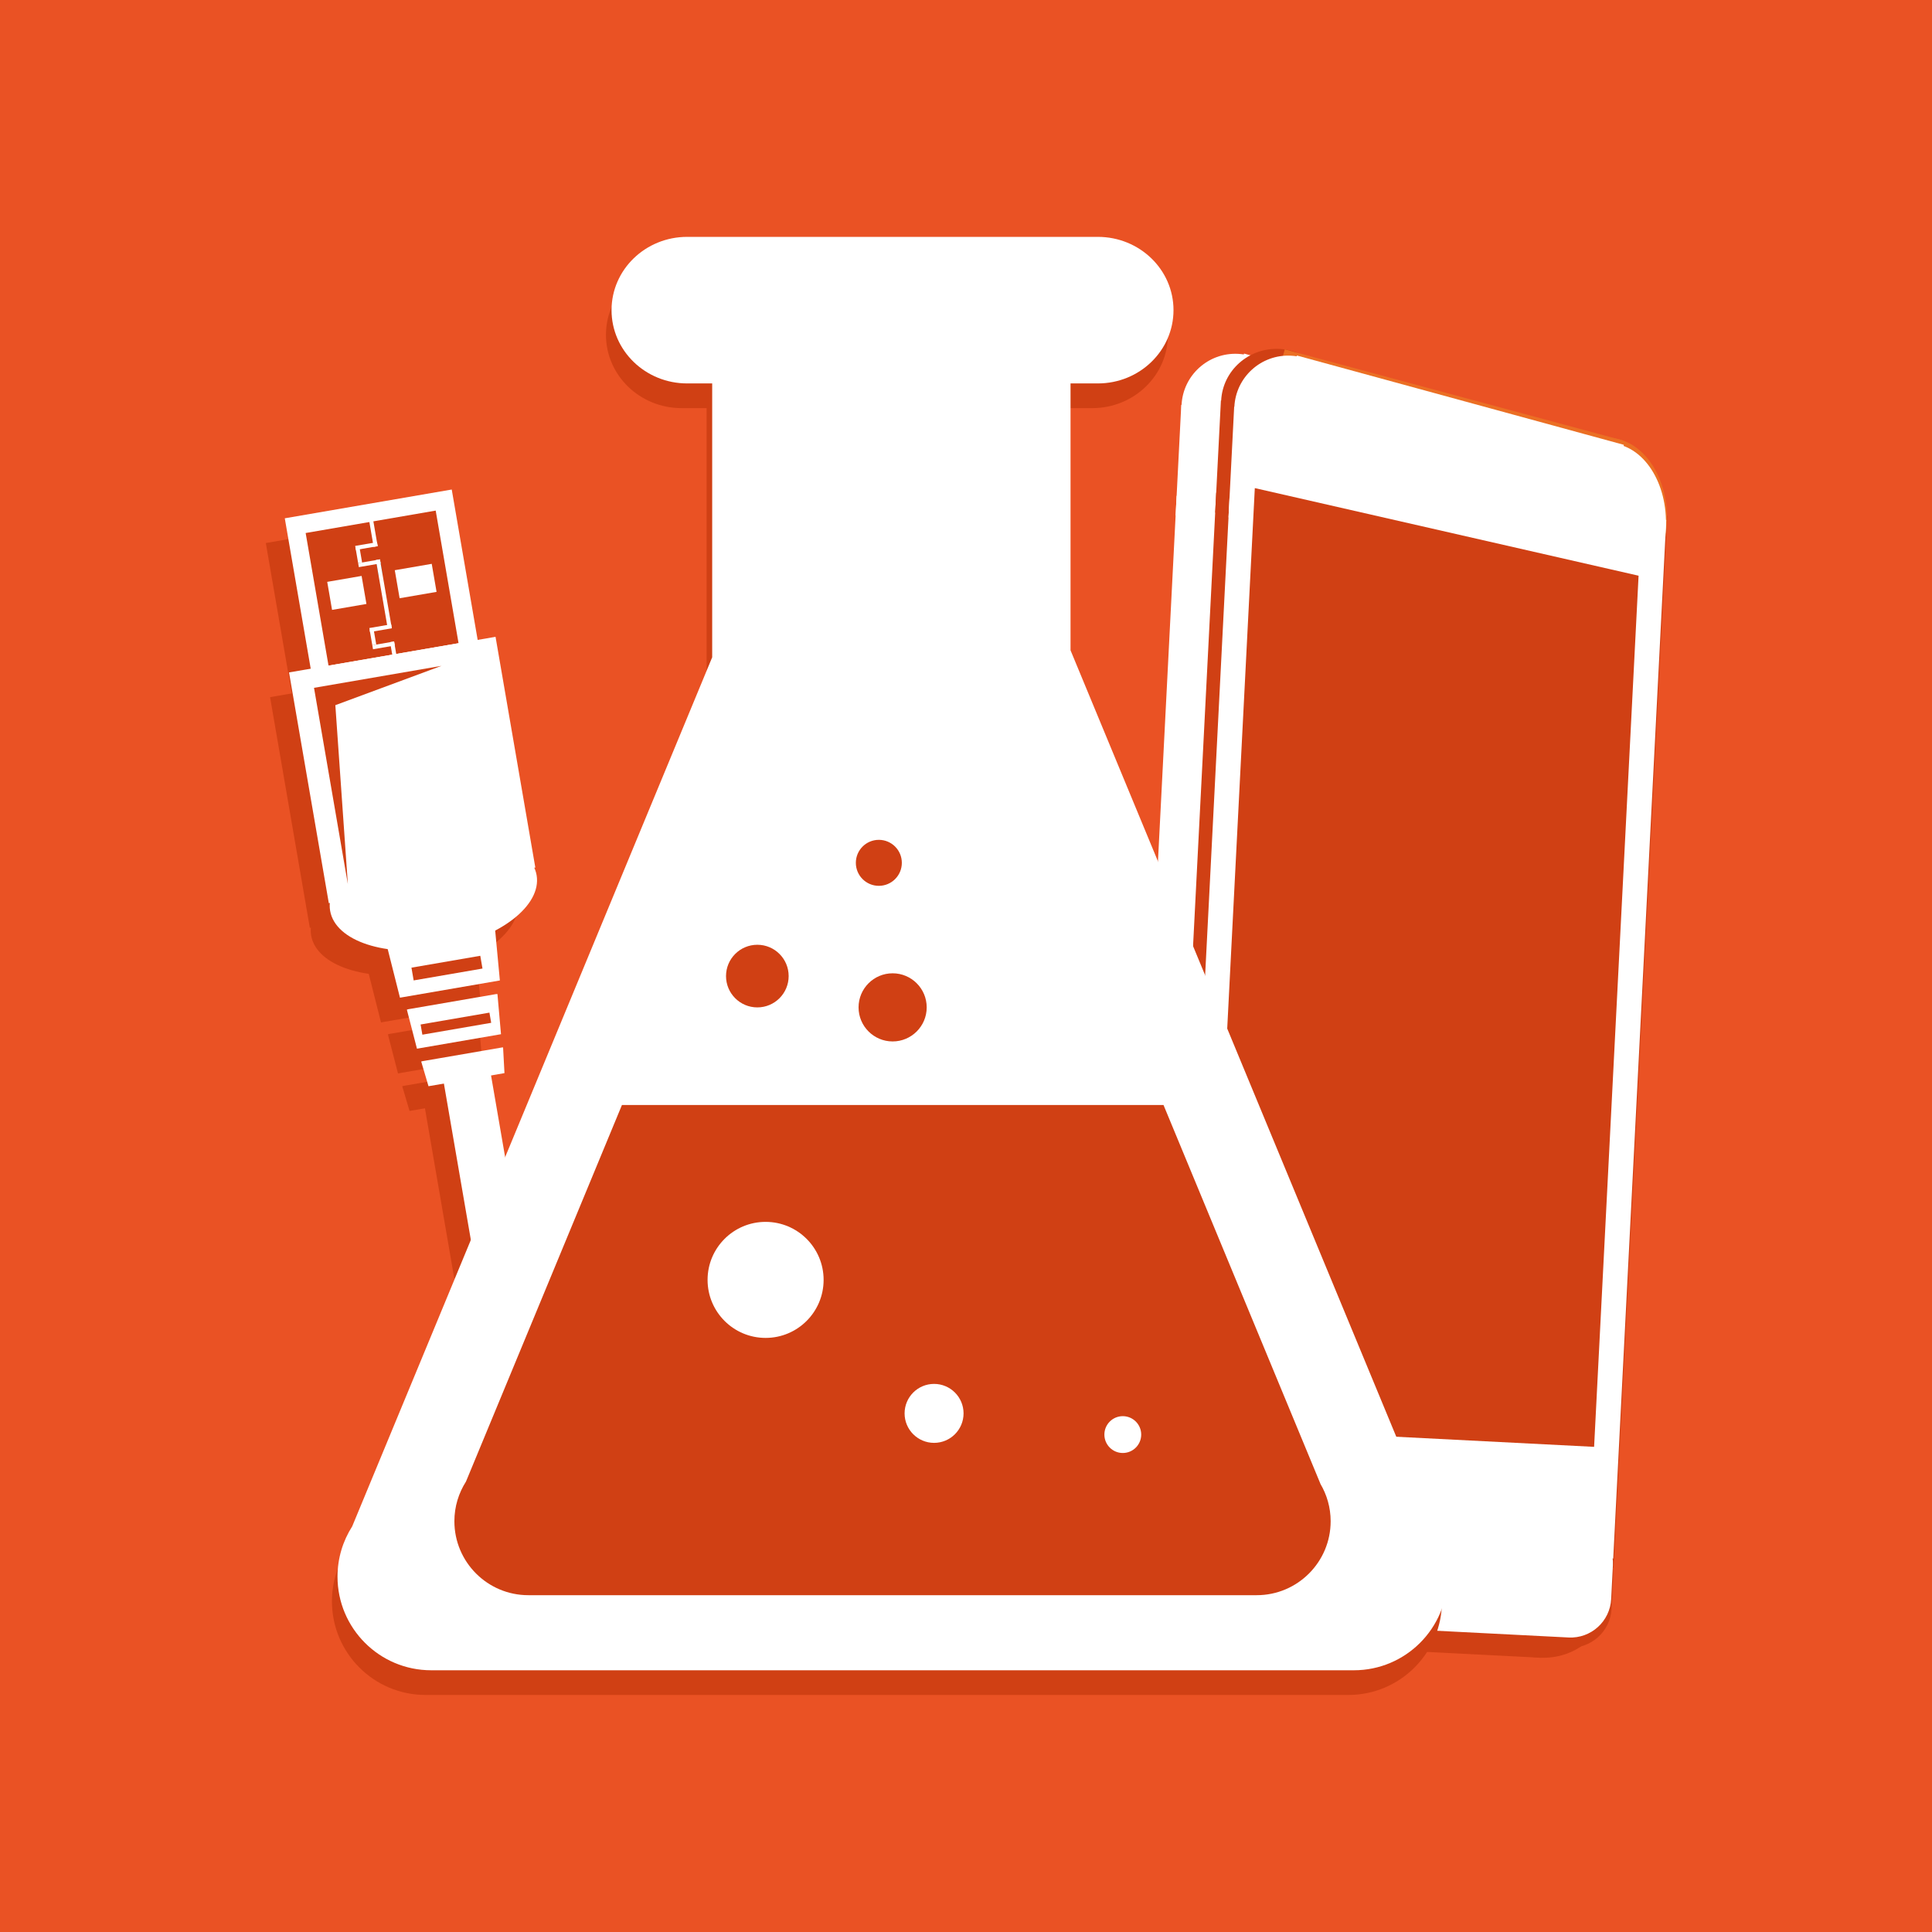 <?xml version="1.0" encoding="UTF-8" standalone="no"?>
<!-- Created with Inkscape (http://www.inkscape.org/) -->

<svg
   xmlns:dc="http://purl.org/dc/elements/1.1/"
   xmlns:cc="http://creativecommons.org/ns#"
   xmlns:rdf="http://www.w3.org/1999/02/22-rdf-syntax-ns#"
   xmlns:svg="http://www.w3.org/2000/svg"
   xmlns="http://www.w3.org/2000/svg"
   version="1.1"
   width="400"
   height="400"
   viewBox="0 0 400 400"
   id="Layer_1"
   xml:space="preserve"><defs
     id="defs173" /><rect
     width="400"
     height="400"
     x="0"
     y="-1.1946506e-05"
     id="rect4324"
     style="fill:#ea5224;fill-opacity:1;stroke:none" /><g
     transform="translate(819.63,146.791)"
     id="g5007"><g
       transform="matrix(6.666,0,0,6.666,-989.781,-212.258)"
       id="g5-5"><g
         transform="matrix(0.999,0.051,-0.051,0.999,3.795,-4.098)"
         id="g11-0"><g
           id="g13-0"><rect
             width="13.58"
             height="32.288"
             x="59.676"
             y="26.301"
             id="rect15-4"
             style="fill:#ffffff" /><circle
             cx="61.357"
             cy="23.474"
             r="1.672"
             id="circle17-9"
             style="fill:#ffffff" /><ellipse
             cx="71.409"
             cy="26.558"
             rx="1.847"
             ry="2.547"
             id="ellipse19-1"
             style="fill:#ffffff" /><rect
             width="3.01"
             height="3.44"
             x="59.676"
             y="23.474"
             id="rect21-2"
             style="fill:#ffffff" /><rect
             width="10.521"
             height="2.519"
             x="61.121"
             y="22.908"
             transform="matrix(0.977,0.214,-0.214,0.977,6.729,-13.677)"
             id="rect23-2"
             style="fill:#ffffff" /><rect
             width="8.217"
             height="4.185"
             x="61.776"
             y="24.009"
             id="rect25-6"
             style="fill:#ffffff" /></g><g
           id="g27-2"><circle
             cx="62.349"
             cy="59.159"
             r="2.673"
             id="circle29-1"
             style="fill:#eb6f24" /><rect
             width="10.48"
             height="2.852"
             x="62.35"
             y="58.904"
             id="rect31-0"
             style="fill:#d04014;fill-opacity:1" /><ellipse
             cx="72.774"
             cy="59.971"
             rx="1.973"
             ry="1.784"
             id="ellipse33-8"
             style="fill:#d04014;fill-opacity:1" /><rect
             width="8.689"
             height="3.116"
             x="63.441"
             y="56.721"
             id="rect35-8"
             style="fill:#eb6f24" /><rect
             width="0.302"
             height="1.143"
             x="59.676"
             y="58.069"
             id="rect37-8"
             style="fill:#eb6f24" /></g></g><g
         transform="matrix(0.999,0.051,-0.051,0.999,3.789,-4.091)"
         id="g39-9"><rect
           width="14.026"
           height="32.714"
           x="60.904"
           y="26.133"
           id="rect41-3"
           style="fill:#d04014;fill-opacity:1" /><path
           d="m 74.93,60.123 c 0,0.705 -0.582,1.276 -1.301,1.276 H 62.206 c -0.718,0 -1.302,-0.571 -1.302,-1.276 V 59.06 c 0,-0.705 0.583,-1.276 1.302,-1.276 h 11.423 c 0.719,0 1.301,0.571 1.301,1.276 v 1.063 z"
           id="path43-7"
           style="fill:#d04014;fill-opacity:1" /><ellipse
           cx="62.639"
           cy="23.269"
           rx="1.727"
           ry="1.693"
           id="ellipse45-3"
           style="fill:#d04014;fill-opacity:1" /><ellipse
           cx="73.021"
           cy="26.392"
           rx="1.908"
           ry="2.581"
           id="ellipse47-6"
           style="fill:#eb6f24" /><rect
           width="3.109"
           height="3.485"
           x="60.904"
           y="23.269"
           id="rect49-8"
           style="fill:#d04014;fill-opacity:1" /><polygon
           points="72.86,26.359 62.244,24.073 62.803,21.582 73.417,23.868 "
           id="polygon51-6"
           style="fill:#eb6f24" /><rect
           width="8.487"
           height="4.238"
           x="63.073"
           y="23.812"
           id="rect53-1"
           style="fill:#eb6f24" /></g><g
         transform="matrix(0.999,0.051,-0.051,0.999,3.789,-4.091)"
         id="g55-7"><rect
           width="13.578"
           height="32.288"
           x="61.325"
           y="26.269"
           id="rect57-4"
           style="fill:#ffffff" /><path
           d="m 74.903,59.816 c 0,0.695 -0.564,1.26 -1.26,1.26 h -11.06 c -0.696,0 -1.259,-0.564 -1.259,-1.26 v -1.05 c 0,-0.695 0.563,-1.26 1.259,-1.26 h 11.06 c 0.696,0 1.26,0.564 1.26,1.26 v 1.05 z"
           id="path59-4"
           style="fill:#ffffff" /><circle
           cx="63.004"
           cy="23.441"
           r="1.673"
           id="circle61-8"
           style="fill:#ffffff" /><ellipse
           cx="73.056"
           cy="26.525"
           rx="1.847"
           ry="2.547"
           id="ellipse63-1"
           style="fill:#ffffff" /><rect
           width="3.009"
           height="3.44"
           x="61.325"
           y="23.441"
           id="rect65-1"
           style="fill:#ffffff" /><rect
           width="10.522"
           height="2.518"
           x="62.769"
           y="22.877"
           transform="matrix(0.977,0.214,-0.214,0.977,6.76,-14.03)"
           id="rect67-5"
           style="fill:#ffffff" /><rect
           width="8.216"
           height="4.186"
           x="63.425"
           y="23.977"
           id="rect69-2"
           style="fill:#ffffff" /></g><polygon
         points="62.094,55.124 74.133,55.124 74.133,28.04 62.094,25.931 62.094,28.772 "
         transform="matrix(0.999,0.051,-0.051,0.999,3.789,-4.091)"
         id="polygon71-9"
         style="fill:#d04014;fill-opacity:1" /><path
         d="m 69.903,58.077 0.003,-0.001 -11.304,-27.29 v -8.289 h 0.848 c 1.298,0 2.35,-1.019 2.35,-2.277 0,-1.257 -1.052,-2.275 -2.35,-2.275 h -12.755 c -1.297,0 -2.349,1.019 -2.349,2.275 0,1.259 1.052,2.277 2.349,2.277 h 0.777 v 8.506 L 36.291,57.996 c -0.288,0.452 -0.456,0.986 -0.456,1.56 0,1.606 1.303,2.909 2.909,2.909 H 67.402 c 1.606,0 2.909,-1.303 2.909,-2.909 0,-0.541 -0.15,-1.045 -0.408,-1.479 z"
         id="path73-5-4"
         style="fill:#d04014;fill-opacity:1" /><g
         transform="matrix(0.986,-0.17,0.17,0.986,-7.667,6.492)"
         id="g93-6-9"
         style="fill:#d04014;fill-opacity:1"><polygon
           points="41.188,45.06 41.281,44.266 41.246,44.262 41.188,44.262 40.683,44.262 39.3,44.262 38.795,44.262 38.737,44.262 38.702,44.266 38.795,45.06 "
           id="polygon95-8-0"
           style="fill:#d04014;fill-opacity:1" /><polygon
           points="41.287,43.851 41.39,42.604 41.35,42.598 41.287,42.598 40.728,42.598 39.198,42.598 38.64,42.598 38.575,42.598 38.537,42.604 38.64,43.851 "
           id="polygon97-0-5"
           style="fill:#d04014;fill-opacity:1" /><polygon
           points="41.536,42.201 41.659,40.608 41.613,40.6 41.536,40.6 40.872,40.6 39.054,40.6 38.389,40.6 38.313,40.6 38.267,40.608 38.389,42.201 "
           id="polygon99-4-6"
           style="fill:#d04014;fill-opacity:1" /><rect
           width="5.259"
           height="4.938"
           x="37.394"
           y="26.929"
           id="rect101-0-8"
           style="fill:#d04014;fill-opacity:1" /><rect
           width="4.096"
           height="4.177"
           x="37.955"
           y="27.489"
           id="rect103-5-2"
           style="fill:#d04014;fill-opacity:1" /><rect
           width="6.505"
           height="7.268"
           x="36.711"
           y="31.666"
           id="rect105-4-0"
           style="fill:#d04014;fill-opacity:1" /><ellipse
           cx="39.963"
           cy="39.175"
           rx="3.252"
           ry="1.728"
           id="ellipse107-3-7"
           style="fill:#d04014;fill-opacity:1" /><rect
           width="1.164"
           height="0.883"
           x="40.485"
           y="29.097"
           id="rect109-1-0"
           style="fill:#d04014;fill-opacity:1" /><rect
           width="1.083"
           height="0.883"
           x="38.357"
           y="29.097"
           id="rect111-2-7"
           style="fill:#d04014;fill-opacity:1" /><polygon
           points="41.409,32.269 37.955,32.912 37.394,38.452 37.394,32.269 "
           id="polygon113-9-8"
           style="fill:#d04014;fill-opacity:1" /><rect
           width="2.168"
           height="0.402"
           x="38.899"
           y="41.343"
           id="rect115-4-6"
           style="fill:#d04014;fill-opacity:1" /><rect
           width="2.168"
           height="0.321"
           x="38.879"
           y="43.13"
           id="rect117-1-3"
           style="fill:#d04014;fill-opacity:1" /><rect
           width="1.485"
           height="5.541"
           x="39.28"
           y="44.877"
           id="rect119-5-8"
           style="fill:#d04014;fill-opacity:1" /><rect
           width="0.126"
           height="0.481"
           x="39.962"
           y="28.688"
           id="rect121-8-8"
           style="fill:#d04014;fill-opacity:1" /><g
           id="g123-9-0"
           style="fill:#d04014;fill-opacity:1"><rect
             width="0.126"
             height="0.482"
             x="39.962"
             y="31.274"
             id="rect125-8-6"
             style="fill:#d04014;fill-opacity:1" /><rect
             width="0.126"
             height="2.138"
             x="39.962"
             y="28.685"
             id="rect127-2-5"
             style="fill:#d04014;fill-opacity:1" /><rect
             width="0.687"
             height="0.126"
             x="39.402"
             y="31.274"
             id="rect129-4-1"
             style="fill:#d04014;fill-opacity:1" /><rect
             width="0.687"
             height="0.126"
             x="39.402"
             y="30.732"
             id="rect131-0-8"
             style="fill:#d04014;fill-opacity:1" /><rect
             width="0.124"
             height="0.482"
             x="39.402"
             y="30.792"
             id="rect133-1-5"
             style="fill:#d04014;fill-opacity:1" /><rect
             width="0.687"
             height="0.125"
             x="39.402"
             y="28.688"
             id="rect135-2-3"
             style="fill:#d04014;fill-opacity:1" /><rect
             width="0.687"
             height="0.126"
             x="39.402"
             y="28.145"
             id="rect137-7-2"
             style="fill:#d04014;fill-opacity:1" /><rect
             width="0.124"
             height="0.482"
             x="39.402"
             y="28.205"
             id="rect139-6-7"
             style="fill:#d04014;fill-opacity:1" /><rect
             width="0.126"
             height="0.851"
             x="39.962"
             y="27.42"
             id="rect141-8-2"
             style="fill:#d04014;fill-opacity:1" /></g></g><path
         d="M 70.076,57.31 70.079,57.309 58.775,30.019 V 21.73 h 0.848 c 1.298,0 2.35,-1.019 2.35,-2.277 0,-1.257 -1.052,-2.275 -2.35,-2.275 H 46.868 c -1.297,0 -2.349,1.019 -2.349,2.275 0,1.259 1.052,2.277 2.349,2.277 h 0.777 v 8.506 L 36.464,57.229 c -0.288,0.452 -0.456,0.986 -0.456,1.56 0,1.606 1.303,2.909 2.909,2.909 h 28.658 c 1.606,0 2.909,-1.303 2.909,-2.909 0,-0.541 -0.15,-1.045 -0.408,-1.479 z"
         id="path73-5"
         style="fill:#ffffff" /><path
         d="m 39.998,55.837 c -0.227,0.358 -0.36,0.777 -0.36,1.232 0,1.268 1.029,2.297 2.297,2.297 h 22.622 c 1.268,0 2.297,-1.029 2.297,-2.297 0,-0.426 -0.118,-0.825 -0.322,-1.168 l 0.002,-0.001 -4.871,-11.758 H 44.842 l -4.844,11.695 z"
         id="path77-3"
         style="fill:#d04014;fill-opacity:1" /><g
         transform="matrix(1.055,0,0,1.055,-2.924,-1.972)"
         id="g79-4"><circle
           cx="49.262"
           cy="39.914"
           r="0.922"
           id="circle81-5"
           style="fill:#d04014;fill-opacity:1" /><circle
           cx="53.245"
           cy="40.835"
           r="1.003"
           id="circle83-6"
           style="fill:#d04014;fill-opacity:1" /><circle
           cx="52.839"
           cy="36.58"
           r="0.677"
           id="circle85-8"
           style="fill:#d04014;fill-opacity:1" /><circle
           cx="49.505"
           cy="48.858"
           r="1.708"
           id="circle87-3"
           style="fill:#ffffff" /><circle
           cx="54.465"
           cy="52.788"
           r="0.868"
           id="circle89-0"
           style="fill:#ffffff" /><circle
           cx="60.021"
           cy="53.412"
           r="0.542"
           id="circle91-1"
           style="fill:#ffffff" /></g><g
         transform="matrix(0.986,-0.17,0.17,0.986,-7.078,5.724)"
         id="g93-6"><polygon
           points="41.246,44.262 41.188,44.262 40.683,44.262 39.3,44.262 38.795,44.262 38.737,44.262 38.702,44.266 38.795,45.06 41.188,45.06 41.281,44.266 "
           id="polygon95-8"
           style="fill:#ffffff" /><polygon
           points="41.35,42.598 41.287,42.598 40.728,42.598 39.198,42.598 38.64,42.598 38.575,42.598 38.537,42.604 38.64,43.851 41.287,43.851 41.39,42.604 "
           id="polygon97-0"
           style="fill:#ffffff" /><polygon
           points="41.613,40.6 41.536,40.6 40.872,40.6 39.054,40.6 38.389,40.6 38.313,40.6 38.267,40.608 38.389,42.201 41.536,42.201 41.659,40.608 "
           id="polygon99-4"
           style="fill:#ffffff" /><rect
           width="5.259"
           height="4.938"
           x="37.394"
           y="26.929"
           id="rect101-0"
           style="fill:#ffffff" /><rect
           width="4.096"
           height="4.177"
           x="37.955"
           y="27.489"
           id="rect103-5"
           style="fill:#d04014;fill-opacity:1" /><rect
           width="6.505"
           height="7.268"
           x="36.711"
           y="31.666"
           id="rect105-4"
           style="fill:#ffffff" /><ellipse
           cx="39.963"
           cy="39.175"
           rx="3.252"
           ry="1.728"
           id="ellipse107-3"
           style="fill:#ffffff" /><rect
           width="1.164"
           height="0.883"
           x="40.485"
           y="29.097"
           id="rect109-1"
           style="fill:#ffffff" /><rect
           width="1.083"
           height="0.883"
           x="38.357"
           y="29.097"
           id="rect111-2"
           style="fill:#ffffff" /><polygon
           points="41.409,32.269 37.955,32.912 37.394,38.452 37.394,32.269 "
           id="polygon113-9"
           style="fill:#d04014;fill-opacity:1" /><rect
           width="2.168"
           height="0.402"
           x="38.899"
           y="41.343"
           id="rect115-4"
           style="fill:#d04014;fill-opacity:1" /><rect
           width="2.168"
           height="0.321"
           x="38.879"
           y="43.13"
           id="rect117-1"
           style="fill:#d04014;fill-opacity:1" /><rect
           width="1.485"
           height="5.541"
           x="39.28"
           y="44.877"
           id="rect119-5"
           style="fill:#ffffff" /><rect
           width="0.126"
           height="0.481"
           x="39.962"
           y="28.688"
           id="rect121-8"
           style="fill:#1f5666" /><g
           id="g123-9"><rect
             width="0.126"
             height="0.482"
             x="39.962"
             y="31.274"
             id="rect125-8"
             style="fill:#ffffff" /><rect
             width="0.126"
             height="2.138"
             x="39.962"
             y="28.685"
             id="rect127-2"
             style="fill:#ffffff" /><rect
             width="0.687"
             height="0.126"
             x="39.402"
             y="31.274"
             id="rect129-4"
             style="fill:#ffffff" /><rect
             width="0.687"
             height="0.126"
             x="39.402"
             y="30.732"
             id="rect131-0"
             style="fill:#ffffff" /><rect
             width="0.124"
             height="0.482"
             x="39.402"
             y="30.792"
             id="rect133-1"
             style="fill:#ffffff" /><rect
             width="0.687"
             height="0.125"
             x="39.402"
             y="28.688"
             id="rect135-2"
             style="fill:#ffffff" /><rect
             width="0.687"
             height="0.126"
             x="39.402"
             y="28.145"
             id="rect137-7"
             style="fill:#ffffff" /><rect
             width="0.124"
             height="0.482"
             x="39.402"
             y="28.205"
             id="rect139-6"
             style="fill:#ffffff" /><rect
             width="0.126"
             height="0.851"
             x="39.962"
             y="27.42"
             id="rect141-8"
             style="fill:#ffffff" /></g></g></g></g></svg>